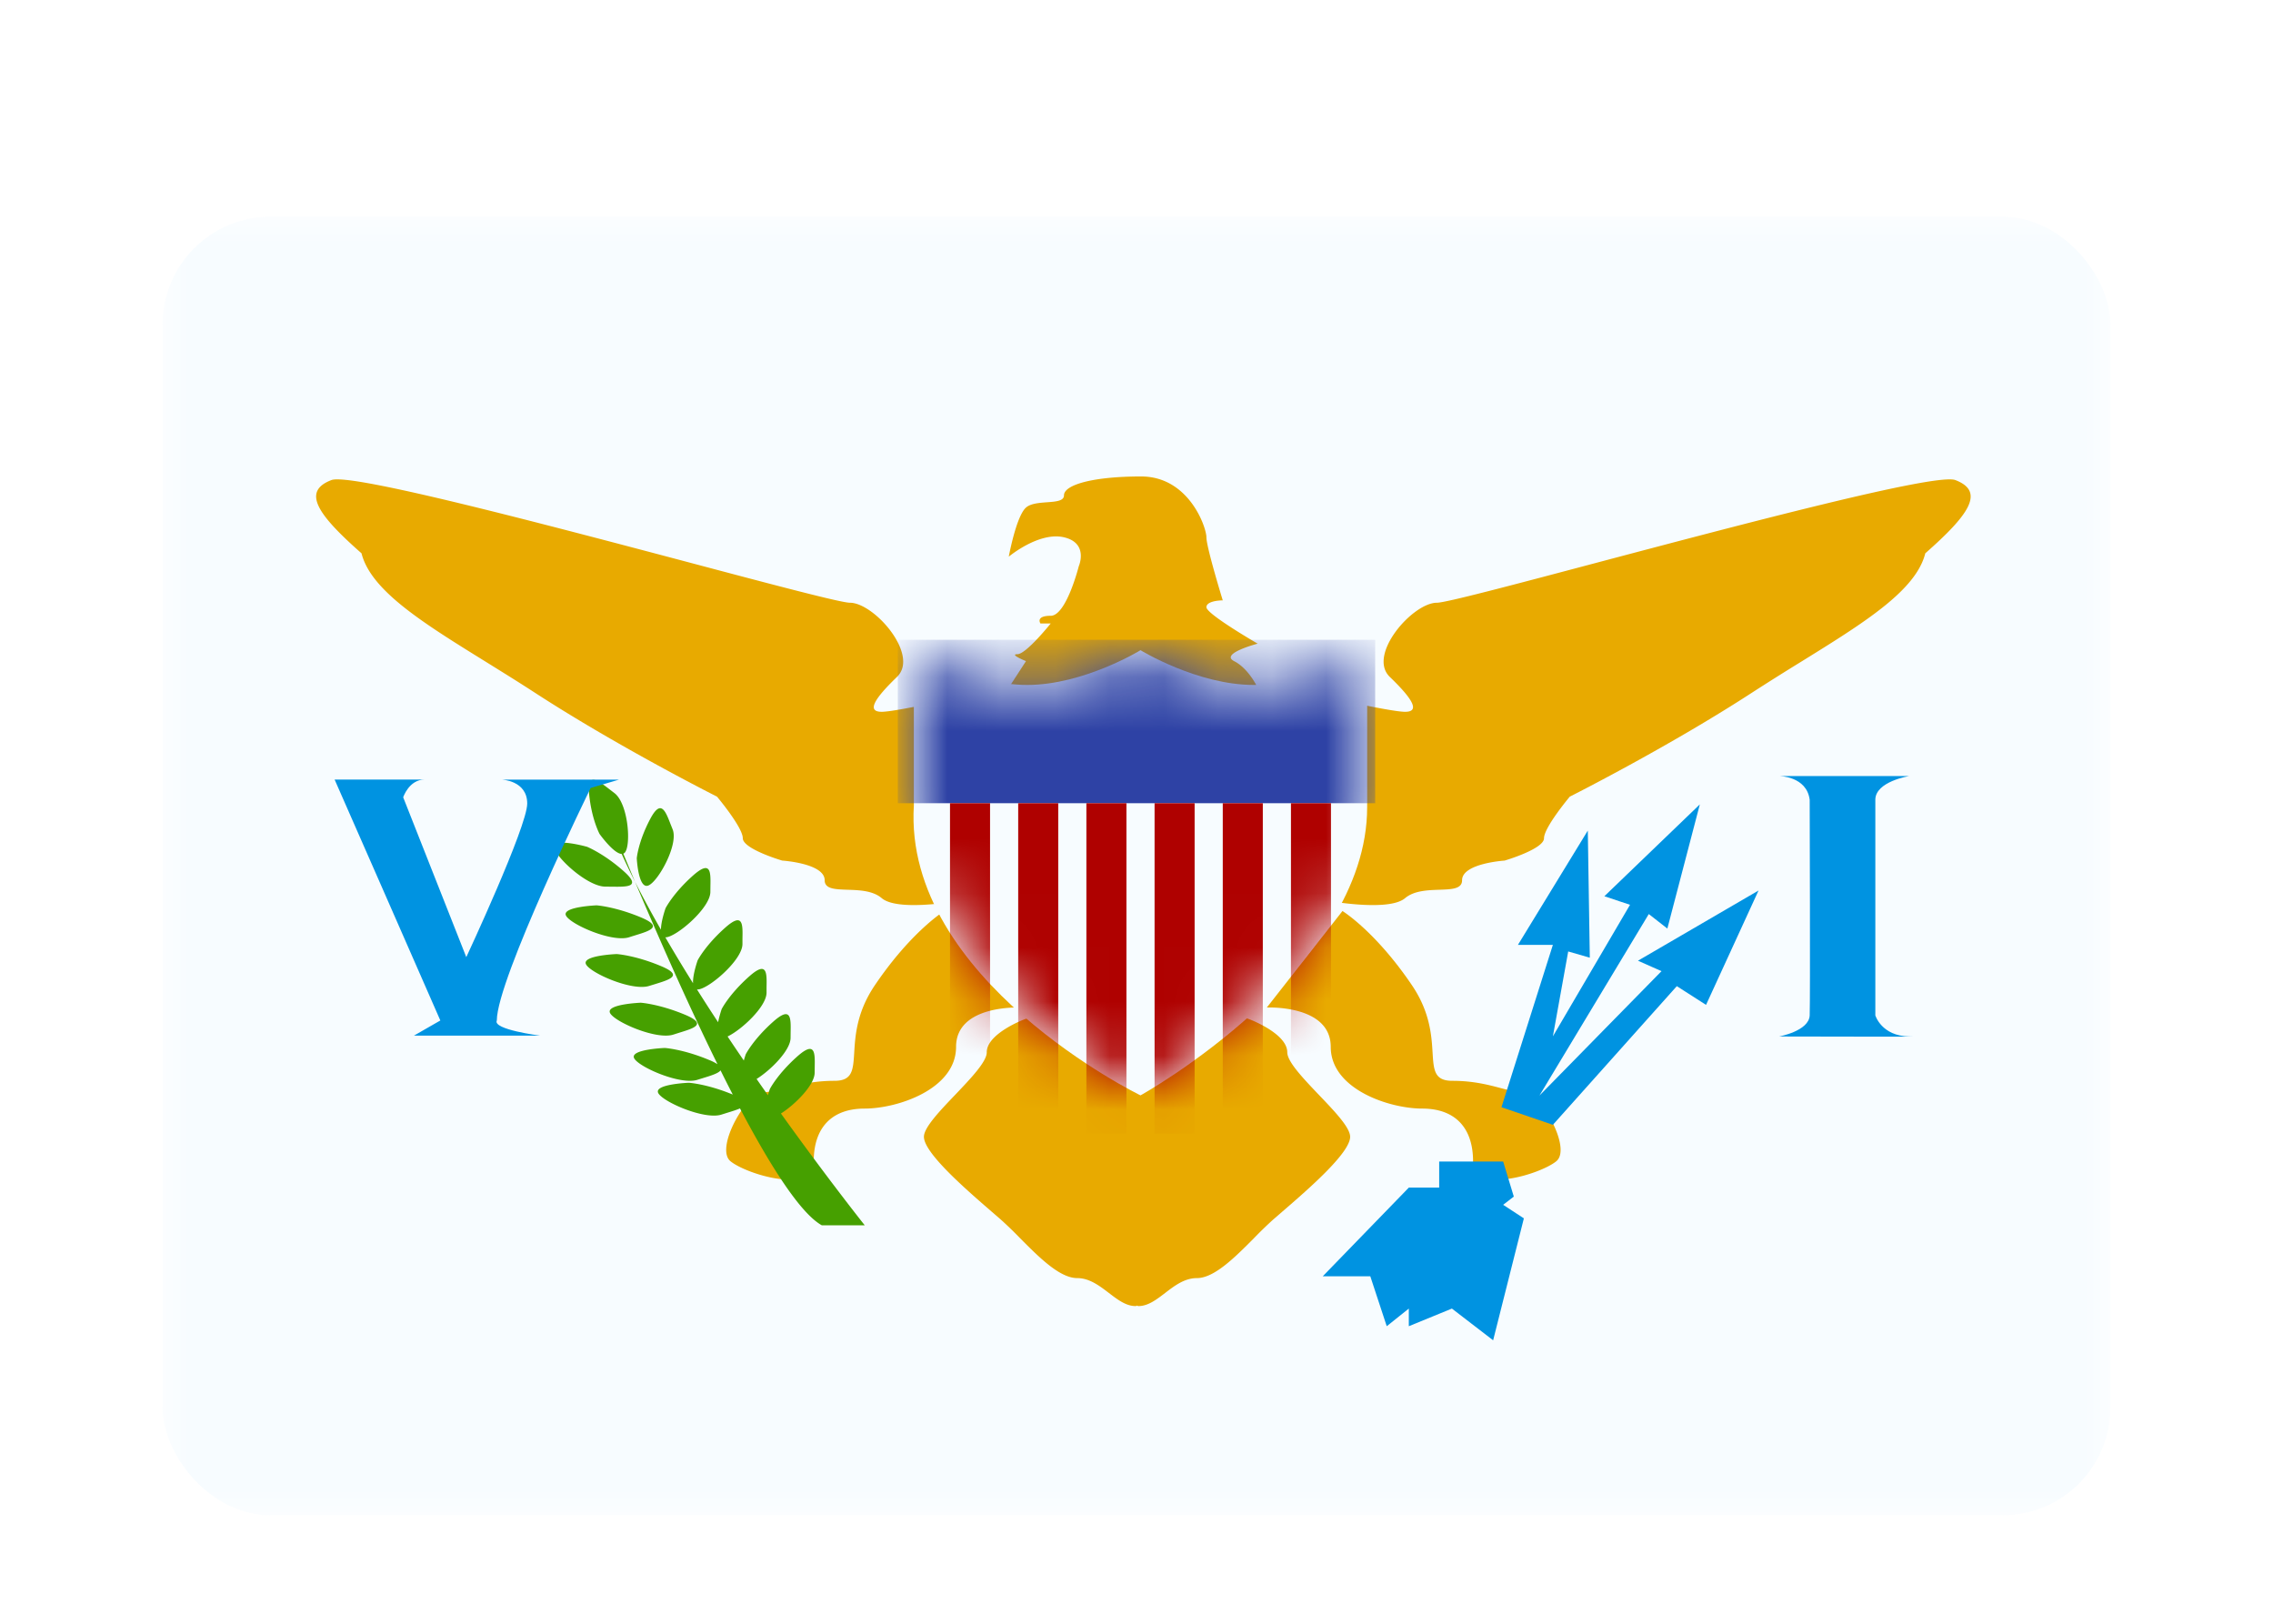 <svg xmlns="http://www.w3.org/2000/svg" width="42" height="30" fill="none"><g filter="url(#a)"><g clip-path="url(#b)"><mask id="c" width="36" height="24" x="3" y="2" maskUnits="userSpaceOnUse" style="mask-type:alpha"><path fill="#fff" d="M3 2h36v24H3z"/></mask><g mask="url(#c)"><path fill="#F7FCFF" fill-rule="evenodd" d="M3 2v24h36V2H3Z" clip-rule="evenodd"/><mask id="d" width="36" height="24" x="3" y="2" maskUnits="userSpaceOnUse" style="mask-type:alpha"><path fill="#fff" fill-rule="evenodd" d="M3 2v24h36V2H3Z" clip-rule="evenodd"/></mask><g mask="url(#d)"><path fill="#E8AA00" fill-rule="evenodd" d="M22.803 10.215c.272.137.435.49.435.49H18.64l.318-.49s-.318-.128-.158-.128.615-.568.615-.568h-.19s-.098-.142.19-.142c.288 0 .518-.914.518-.914s.189-.428-.273-.536c-.463-.108-1.02.358-1.02.358s.136-.745.318-.907c.084-.075.242-.087.386-.098.166-.012.316-.023.316-.128 0-.196.54-.349 1.425-.349s1.207.94 1.207 1.124c0 .184.302 1.165.302 1.165s-.302 0-.302.127c0 .126.947.673.947.673s-.707.185-.435.323ZM12.749 8.396c1.544.41 2.791.74 2.955.74.449 0 1.292.965.87 1.371-.421.406-.564.644-.282.644s1.706-.329 1.706-.329v3.772s-1.364.288-1.706 0c-.165-.14-.417-.148-.634-.155-.23-.008-.42-.014-.42-.176 0-.313-.785-.363-.785-.363s-.728-.213-.728-.414c0-.2-.476-.767-.476-.767s-1.814-.913-3.357-1.915c-.312-.203-.62-.393-.914-.576-1.165-.721-2.125-1.316-2.298-2.005-.806-.71-1.112-1.142-.556-1.353.353-.135 3.939.815 6.625 1.526Zm4.7 6.436s-.61.374-1.287 1.376c-.332.493-.359.927-.378 1.24-.02.325-.032.521-.365.521-.389 0-.67.075-.9.136a1.69 1.69 0 0 1-.415.076c-.309 0-.901 1.035-.605 1.275.296.24 1.537.621 1.537 0s.333-.974.94-.974c.606 0 1.69-.357 1.69-1.14 0-.783 1.181-.727 1.181-.727l-1.398-1.783Zm12.057-6.436c2.686-.711 6.272-1.661 6.625-1.526.556.212.25.644-.556 1.353-.172.69-1.133 1.284-2.297 2.005a48.97 48.97 0 0 0-.915.576c-1.543 1.002-3.357 1.915-3.357 1.915s-.476.567-.476.768c0 .2-.728.413-.728.413s-.786.05-.786.363c0 .162-.19.168-.42.176-.215.007-.468.016-.633.155-.342.288-1.706 0-1.706 0v-3.772s1.424.329 1.706.329c.282 0 .14-.238-.282-.644s.421-1.371.87-1.371c.164 0 1.41-.33 2.955-.74Zm-4.7 6.436s.61.374 1.287 1.376c.332.493.359.927.378 1.24.02.325.032.521.365.521.389 0 .67.075.9.136.157.041.29.076.415.076.309 0 .901 1.035.605 1.275-.296.24-1.537.621-1.537 0s-.333-.974-.94-.974c-.606 0-1.69-.357-1.69-1.14 0-.783-1.181-.727-1.181-.727l1.398-1.783Zm-6.573 2.61c0-.345.686-.605.686-.605l2.064-.774.027.465c.015-.29.026-.465.026-.465l2.064.774s.686.26.686.605c0 .173.291.479.582.784.29.303.58.606.58.777 0 .3-.784.978-1.257 1.386l-.173.15a7.483 7.483 0 0 0-.347.337c-.348.35-.733.738-1.055.738-.228 0-.411.14-.587.275-.162.124-.317.242-.493.242a.04.04 0 0 1-.026-.01.04.04 0 0 1-.027.01c-.176 0-.331-.118-.493-.242-.176-.134-.36-.275-.586-.275-.323 0-.708-.388-1.056-.738a7.483 7.483 0 0 0-.347-.336l-.173-.15c-.473-.41-1.256-1.086-1.256-1.387 0-.17.289-.474.579-.777.29-.305.582-.61.582-.784Z" clip-rule="evenodd"/><path fill="#46A000" fill-rule="evenodd" d="M10.886 12.673c.045.463.193.736.193.736s.26.364.408.368c.076.168.159.34.247.515.406.96.958 2.221 1.524 3.37a.94.94 0 0 0-.16-.08c-.474-.198-.814-.22-.814-.22s-.634.024-.569.184c.066.16.853.507 1.172.404l.107-.033c.147-.045.282-.087.32-.141.075.151.15.3.226.447-.472-.196-.811-.218-.811-.218s-.634.024-.569.184c.066.16.852.507 1.171.404l.108-.034c.088-.027.172-.053.234-.08.57 1.08 1.12 1.942 1.513 2.16h.793s-.685-.86-1.549-2.066c.26-.164.623-.526.623-.754l.001-.101c.005-.266.01-.493-.32-.201-.369.328-.509.604-.509.604s-.017.047-.035.114a53.92 53.92 0 0 1-.21-.3c.26-.162.628-.529.628-.759l.001-.1c.005-.267.01-.493-.319-.202-.37.328-.51.604-.51.604s-.017.049-.036.116c-.1-.146-.2-.294-.3-.444.254-.12.72-.55.72-.81v-.1c.006-.266.01-.493-.319-.201-.37.328-.51.604-.51.604s-.041.118-.066.243a34.63 34.63 0 0 1-.39-.605h.012c.191 0 .828-.538.828-.84v-.1c.006-.267.01-.493-.318-.202-.37.328-.51.604-.51.604s-.094.265-.085.423a29.868 29.868 0 0 1-.512-.848h.004c.191 0 .828-.538.828-.84l.001-.101c.005-.267.01-.493-.32-.202-.369.328-.509.605-.509.605s-.085.238-.085.397c-.172-.3-.333-.597-.479-.885l-.217-.52a.072.072 0 0 0 .026-.017c.123-.13.068-.91-.192-1.104l-.086-.066c-.226-.174-.419-.323-.379.088Zm.88 1.184s.025-.302.247-.723c.196-.373.28-.16.377.092l.038.095c.116.284-.275.984-.455 1.042-.18.058-.207-.506-.207-.506Zm.887 2.889c-.474-.197-.813-.22-.813-.22s-.635.025-.57.185c.066.16.853.507 1.172.404l.107-.034c.283-.087.524-.16.104-.335Zm-1.258-1.119s.34.022.813.22c.42.174.18.248-.103.335l-.108.033c-.319.104-1.105-.244-1.171-.404-.066-.16.569-.184.569-.184Zm.442-.68c-.473-.197-.813-.22-.813-.22s-.634.025-.568.184c.065.16.851.508 1.17.405a7.33 7.33 0 0 1 .108-.034c.283-.087.524-.16.103-.335Zm-.99-1.302s.31.124.68.453c.327.292.072.288-.227.284l-.114-.001c-.34 0-.945-.566-.945-.736 0-.17.606 0 .606 0Z" clip-rule="evenodd"/><path fill="#0093E1" fill-rule="evenodd" d="M35.278 12.338h-2.405s.51 0 .566.438c0 0 .012 3.694 0 3.984-.012.29-.566.39-.566.39s2.917.007 2.405 0c-.513-.009-.626-.39-.626-.39v-3.984c0-.337.626-.438.626-.438ZM8.136 16.853c-.272-.625-1.953-4.45-1.953-4.45h1.664c-.29 0-.397.328-.397.328l1.166 2.953s1.126-2.411 1.126-2.838c0-.428-.473-.442-.473-.442h2.17l-.525.155S9.18 16.096 9.18 16.854c-.083.168.799.28.799.28h-2.33l.488-.28Zm19.913-1.397 1.29-2.11.037 2.348-.399-.115-.283 1.568 1.425-2.43-.474-.158 1.764-1.697-.6 2.294-.343-.268-2.02 3.353 2.255-2.298-.435-.193 2.228-1.297-.97 2.113-.54-.346-2.29 2.562-.95-.325.95-3h-.645Zm-.744 4.004h-.712v.482h-.561l-1.59 1.638h.878l.304.923.408-.326v.326l.796-.326.762.586.568-2.253-.383-.25.197-.152-.197-.648h-.47Z" clip-rule="evenodd"/><path fill="#F7FCFF" fill-rule="evenodd" d="M16.886 10.013s1.047.642 2.094.642 2.094-.642 2.094-.642 1.047.642 2.094.642 2.094-.642 2.094-.642v2.9c0 3-4.188 5.325-4.188 5.325s-4.39-2.135-4.188-5.36v-2.865Z" clip-rule="evenodd"/><mask id="e" width="10" height="9" x="16" y="10" maskUnits="userSpaceOnUse" style="mask-type:alpha"><path fill="#fff" fill-rule="evenodd" d="M16.886 10.013s1.047.642 2.094.642 2.094-.642 2.094-.642 1.047.642 2.094.642 2.094-.642 2.094-.642v2.9c0 3-4.188 5.325-4.188 5.325s-4.39-2.135-4.188-5.36v-2.865Z" clip-rule="evenodd"/></mask><g mask="url(#e)" fill-rule="evenodd" clip-rule="evenodd"><path fill="#2E42A5" d="M16.59 9.82h8.82v3.02h-8.82V9.82Z"/><path fill="#AF0100" d="M18.295 12.84h-.741v6.104h.74V12.84Zm1.26 0h-.741v6.104h.74V12.84Zm.519 0h.74v6.104h-.74V12.84Zm2 0h-.74v6.104h.74V12.84Zm.52 0h.74v6.104h-.74V12.84Zm2 0h-.74v6.104h.74V12.84Z"/></g></g></g></g></g><defs><clipPath id="b"><rect width="36" height="24" x="3" y="2" fill="#fff" rx="2"/></clipPath><filter id="a" width="42" height="30" x="0" y="0" color-interpolation-filters="sRGB" filterUnits="userSpaceOnUse"><feFlood flood-opacity="0" result="BackgroundImageFix"/><feColorMatrix in="SourceAlpha" result="hardAlpha" values="0 0 0 0 0 0 0 0 0 0 0 0 0 0 0 0 0 0 127 0"/><feOffset dy="1"/><feGaussianBlur stdDeviation="1"/><feColorMatrix values="0 0 0 0 0.063 0 0 0 0 0.094 0 0 0 0 0.157 0 0 0 0.06 0"/><feBlend in2="BackgroundImageFix" result="effect1_dropShadow_91_23950"/><feColorMatrix in="SourceAlpha" result="hardAlpha" values="0 0 0 0 0 0 0 0 0 0 0 0 0 0 0 0 0 0 127 0"/><feOffset dy="1"/><feGaussianBlur stdDeviation="1.5"/><feColorMatrix values="0 0 0 0 0.063 0 0 0 0 0.094 0 0 0 0 0.157 0 0 0 0.1 0"/><feBlend in2="effect1_dropShadow_91_23950" result="effect2_dropShadow_91_23950"/><feBlend in="SourceGraphic" in2="effect2_dropShadow_91_23950" result="shape"/></filter></defs></svg>